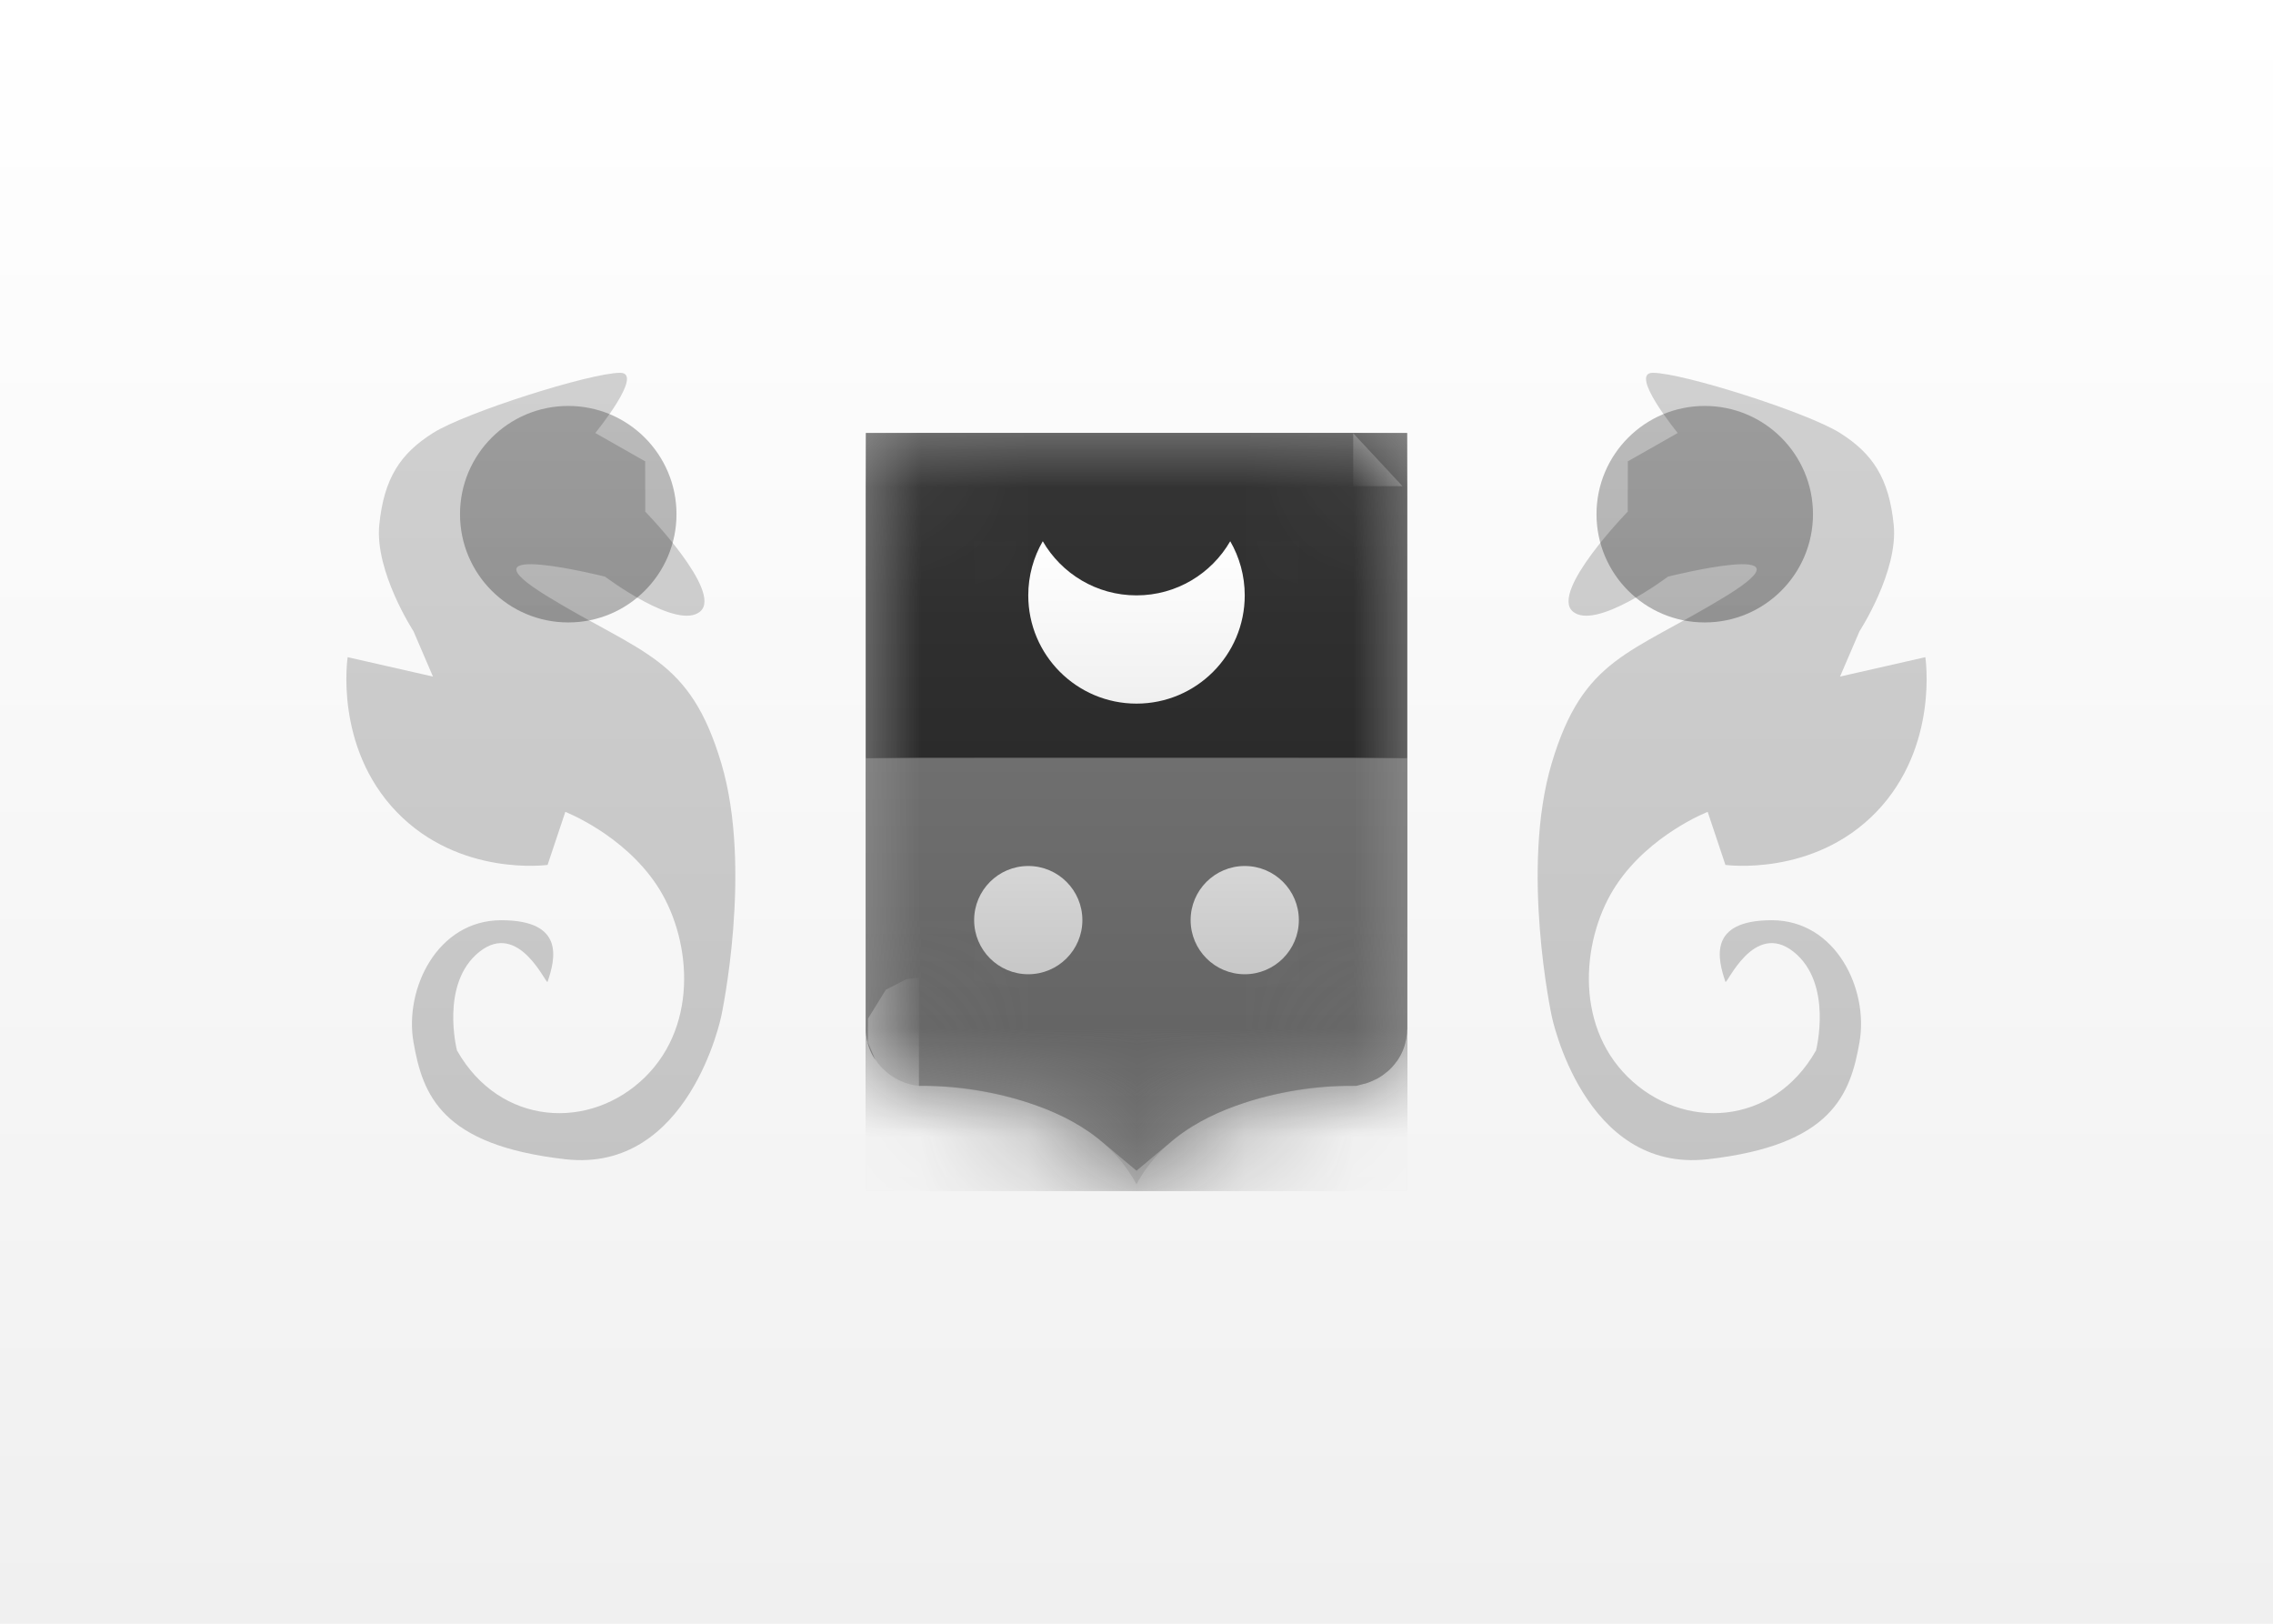<?xml version="1.0" encoding="UTF-8" standalone="no"?>
<svg
   xmlns:dc="http://purl.org/dc/elements/1.1/"
   xmlns:cc="http://creativecommons.org/ns#"
   xmlns:rdf="http://www.w3.org/1999/02/22-rdf-syntax-ns#"
   xmlns:svg="http://www.w3.org/2000/svg"
   xmlns="http://www.w3.org/2000/svg"
   xmlns:xlink="http://www.w3.org/1999/xlink"
   xmlns:sodipodi="http://sodipodi.sourceforge.net/DTD/sodipodi-0.dtd"
   xmlns:inkscape="http://www.inkscape.org/namespaces/inkscape"
   width="21px"
   height="15px"
   viewBox="0 0 21 15"
   version="1.1"
   id="svg88"
   sodipodi:docname="YT.svg"
   inkscape:version="1.0.2-2 (e86c870879, 2021-01-15)">
  <sodipodi:namedview
     pagecolor="#ffffff"
     bordercolor="#666666"
     borderopacity="1"
     objecttolerance="10"
     gridtolerance="10"
     guidetolerance="10"
     inkscape:pageopacity="0"
     inkscape:pageshadow="2"
     inkscape:window-width="704"
     inkscape:window-height="480"
     id="namedview90"
     showgrid="false"
     inkscape:zoom="52.761905"
     inkscape:cx="10.5"
     inkscape:cy="7.5"
     inkscape:window-x="0"
     inkscape:window-y="0"
     inkscape:window-maximized="0"
     inkscape:current-layer="svg88"
     inkscape:document-rotation="0" />
  <!-- Generator: sketchtool 46 (44423) - http://www.bohemiancoding.com/sketch -->
  <title
     id="title2">YT</title>
  <desc
     id="desc4">Created with sketchtool.</desc>
  <defs
     id="defs53">
    <linearGradient
       x1="50%"
       y1="0%"
       x2="50%"
       y2="100%"
       id="linearGradient-1">
      <stop
         stop-color="#FFFFFF"
         offset="0%"
         id="stop6" />
      <stop
         stop-color="#F0F0F0"
         offset="100%"
         id="stop8" />
    </linearGradient>
    <path
       d="M0,0.491 C0,0.22 0.215,0 0.498,0 L4.502,0 C4.777,0 5,0.228 5,0.491 L5,5.509 C5,5.78 4.782,6.008 4.499,6.031 C4.499,6.031 3,6 2.5,6.941 C2,6 0.501,6.031 0.501,6.031 C0.224,6.014 0,5.772 0,5.509 L0,0.491 Z"
       id="path-2" />
    <linearGradient
       x1="50%"
       y1="0%"
       x2="50%"
       y2="100%"
       id="linearGradient-4">
      <stop
         stop-color="#1B2CA9"
         offset="0%"
         id="stop12" />
      <stop
         stop-color="#132294"
         offset="100%"
         id="stop14" />
    </linearGradient>
    <rect
       id="path-5"
       x="0"
       y="0"
       width="5"
       height="3" />
    <filter
       x="-15.0%"
       y="-25.0%"
       width="130.0%"
       height="150.0%"
       filterUnits="objectBoundingBox"
       id="filter-6">
      <feMorphology
         radius="0.25"
         operator="dilate"
         in="SourceAlpha"
         result="shadowSpreadOuter1"
         id="feMorphology18" />
      <feOffset
         dx="0"
         dy="0"
         in="shadowSpreadOuter1"
         result="shadowOffsetOuter1"
         id="feOffset20" />
      <feColorMatrix
         values="0 0 0 0 0   0 0 0 0 0   0 0 0 0 0  0 0 0 0.06 0"
         type="matrix"
         in="shadowOffsetOuter1"
         id="feColorMatrix22" />
    </filter>
    <linearGradient
       x1="50%"
       y1="0%"
       x2="50%"
       y2="100%"
       id="linearGradient-7">
      <stop
         stop-color="#E6402C"
         offset="0%"
         id="stop25" />
      <stop
         stop-color="#D1321F"
         offset="100%"
         id="stop27" />
    </linearGradient>
    <rect
       id="path-8"
       x="0"
       y="3"
       width="5"
       height="4" />
    <filter
       x="-15.0%"
       y="-18.8%"
       width="130.0%"
       height="137.5%"
       filterUnits="objectBoundingBox"
       id="filter-9">
      <feMorphology
         radius="0.25"
         operator="dilate"
         in="SourceAlpha"
         result="shadowSpreadOuter1"
         id="feMorphology31" />
      <feOffset
         dx="0"
         dy="0"
         in="shadowSpreadOuter1"
         result="shadowOffsetOuter1"
         id="feOffset33" />
      <feColorMatrix
         values="0 0 0 0 0   0 0 0 0 0   0 0 0 0 0  0 0 0 0.06 0"
         type="matrix"
         in="shadowOffsetOuter1"
         id="feColorMatrix35" />
    </filter>
    <linearGradient
       x1="50%"
       y1="0%"
       x2="50%"
       y2="100%"
       id="linearGradient-10">
      <stop
         stop-color="#D0D0D0"
         offset="0%"
         id="stop38" />
      <stop
         stop-color="#C4C4C4"
         offset="100%"
         id="stop40" />
    </linearGradient>
    <linearGradient
       x1="50%"
       y1="0%"
       x2="50%"
       y2="100%"
       id="linearGradient-11">
      <stop
         stop-color="#262626"
         offset="0%"
         id="stop43" />
      <stop
         stop-color="#0D0D0D"
         offset="100%"
         id="stop45" />
    </linearGradient>
    <linearGradient
       x1="50%"
       y1="0%"
       x2="50%"
       y2="100%"
       id="linearGradient-12">
      <stop
         stop-color="#F7E04B"
         offset="0%"
         id="stop48" />
      <stop
         stop-color="#EAD135"
         offset="100%"
         id="stop50" />
    </linearGradient>
    <linearGradient
       x1="50%"
       y1="0%"
       x2="50%"
       y2="100%"
       id="linearGradient7217">
      <stop
         stop-color="#ffffff"
         offset="0%"
         id="stop127" />
      <stop
         stop-color="#f0f0f0"
         offset="100%"
         id="stop129" />
    </linearGradient>
    <linearGradient
       x1="50%"
       y1="0%"
       x2="50%"
       y2="100%"
       id="linearGradient4363">
      <stop
         stop-color="#353535"
         offset="0%"
         id="stop132" />
      <stop
         stop-color="#2b2b2b"
         offset="100%"
         id="stop134" />
    </linearGradient>
    <linearGradient
       x1="50%"
       y1="0%"
       x2="50%"
       y2="100%"
       id="linearGradient7906">
      <stop
         stop-color="#6f6f6f"
         offset="0%"
         id="stop137" />
      <stop
         stop-color="#5f5f5f"
         offset="100%"
         id="stop139" />
    </linearGradient>
    <linearGradient
       x1="50%"
       y1="0%"
       x2="50%"
       y2="100%"
       id="linearGradient8283">
      <stop
         stop-color="#d0d0d0"
         offset="0%"
         id="stop142" />
      <stop
         stop-color="#c4c4c4"
         offset="100%"
         id="stop144" />
    </linearGradient>
    <linearGradient
       x1="50%"
       y1="0%"
       x2="50%"
       y2="100%"
       id="linearGradient7312">
      <stop
         stop-color="#262626"
         offset="0%"
         id="stop147" />
      <stop
         stop-color="#0d0d0d"
         offset="100%"
         id="stop149" />
    </linearGradient>
    <linearGradient
       x1="50%"
       y1="0%"
       x2="50%"
       y2="100%"
       id="linearGradient1192">
      <stop
         stop-color="#d6d6d6"
         offset="0%"
         id="stop152" />
      <stop
         stop-color="#c7c7c7"
         offset="100%"
         id="stop154" />
    </linearGradient>
  </defs>
  <g
     id="Symbols"
     stroke="none"
     stroke-width="1"
     fill="none"
     fill-rule="evenodd">
    <g
       id="YT">
      <rect
         id="FlagBackground"
         fill="url(#linearGradient7217)"
         x="0"
         y="0"
         width="21"
         height="15" />
      <g
         id="Group-2"
         transform="translate(8, 4)">
        <mask
           id="mask-3"
           fill="white">
          <use
             xlink:href="#path-2"
             id="use56" />
        </mask>
        <g
           id="Rectangle-1413">
          <use
             fill="#d8d8d8"
             fill-rule="evenodd"
             xlink:href="#path-2"
             id="use59" />
          <path
             stroke="#979797"
             stroke-width="1"
             d="M4.5,0.5 L4.5,0.491 C4.5,0.498 4.499,0.5 4.5,0.5 Z M4.5,0.5 C4.5,0.5 4.501,0.5 4.502,0.5 L4.5,0.5 Z M0.5,0.5 L0.5,5.509 C0.5,5.51 0.52,5.531 0.49,5.531 C0.493,5.531 0.493,5.531 0.499,5.531 C0.842,5.527 1.293,5.579 1.75,5.744 C2.035,5.846 2.288,5.984 2.5,6.162 C2.712,5.984 2.965,5.846 3.25,5.744 C3.694,5.584 4.132,5.53 4.47,5.531 C4.49,5.526 4.5,5.514 4.5,5.509 L4.5,0.5 C4.5,0.5 4.5,0.5 4.5,0.5 L0.5,0.5 Z"
             id="path61" />
        </g>
        <g
           id="Rectangle-1414"
           mask="url(#mask-3)">
          <use
             fill="#000000"
             fill-opacity="1"
             filter="url(#filter-6)"
             xlink:href="#path-5"
             id="use64" />
          <use
             fill="url(#linearGradient4363)"
             fill-rule="evenodd"
             xlink:href="#path-5"
             id="use66" />
        </g>
        <g
           id="Rectangle-1414-Copy"
           mask="url(#mask-3)">
          <use
             fill="#000000"
             fill-opacity="1"
             filter="url(#filter-9)"
             xlink:href="#path-8"
             id="use69" />
          <use
             fill="url(#linearGradient7906)"
             fill-rule="evenodd"
             xlink:href="#path-8"
             id="use71" />
        </g>
      </g>
      <g
         id="Group"
         transform="translate(14, 3)">
        <path
           d="M1.039,1.726 L1.039,1.262 L1.5,1 C1.5,1 1.045,0.444 1.27,0.444 C1.545,0.444 2.699,0.81 3,1 C3.301,1.19 3.453,1.418 3.496,1.85 C3.538,2.281 3.18,2.831 3.18,2.831 L3,3.25 L3.788,3.071 C3.788,3.071 3.916,3.897 3.336,4.5 C2.755,5.103 1.941,4.99 1.941,4.99 L1.777,4.5 C1.777,4.5 1.246,4.706 0.934,5.174 C0.621,5.642 0.533,6.45 1.039,6.949 C1.545,7.448 2.38,7.406 2.778,6.704 C2.778,6.704 2.938,6.084 2.57,5.792 C2.202,5.501 1.953,6.103 1.941,6.07 C1.87,5.86 1.777,5.501 2.369,5.501 C2.961,5.501 3.265,6.137 3.18,6.626 C3.095,7.115 2.924,7.579 1.777,7.709 C0.631,7.839 0.336,6.386 0.336,6.386 C0.336,6.386 0.044,5.03 0.336,4.051 C0.628,3.071 1.061,3.047 1.941,2.51 C2.821,1.972 1.41,2.327 1.41,2.327 C1.41,2.327 0.74,2.831 0.53,2.648 C0.32,2.464 1.039,1.726 1.039,1.726 Z"
           id="Rectangle-1411"
           fill="url(#linearGradient8283)" />
        <circle
           id="Oval-280"
           fill-opacity="0.3"
           fill="url(#linearGradient7312)"
           cx="1.75"
           cy="1.75"
           r="1" />
      </g>
      <g
         id="Group-Copy"
         transform="translate(5, 7) scale(-1, 1) translate(-5, -7) translate(3, 3)">
        <path
           d="M1.039,1.726 L1.039,1.262 L1.5,1 C1.5,1 1.045,0.444 1.27,0.444 C1.545,0.444 2.699,0.81 3,1 C3.301,1.19 3.453,1.418 3.496,1.85 C3.538,2.281 3.18,2.831 3.18,2.831 L3,3.25 L3.788,3.071 C3.788,3.071 3.916,3.897 3.336,4.5 C2.755,5.103 1.941,4.99 1.941,4.99 L1.777,4.5 C1.777,4.5 1.246,4.706 0.934,5.174 C0.621,5.642 0.533,6.45 1.039,6.949 C1.545,7.448 2.38,7.406 2.778,6.704 C2.778,6.704 2.938,6.084 2.57,5.792 C2.202,5.501 1.953,6.103 1.941,6.07 C1.87,5.86 1.777,5.501 2.369,5.501 C2.961,5.501 3.265,6.137 3.18,6.626 C3.095,7.115 2.924,7.579 1.777,7.709 C0.631,7.839 0.336,6.386 0.336,6.386 C0.336,6.386 0.044,5.03 0.336,4.051 C0.628,3.071 1.061,3.047 1.941,2.51 C2.821,1.972 1.41,2.327 1.41,2.327 C1.41,2.327 0.74,2.831 0.53,2.648 C0.32,2.464 1.039,1.726 1.039,1.726 Z"
           id="path78"
           fill="url(#linearGradient8283)" />
        <circle
           id="circle80"
           fill-opacity="0.3"
           fill="url(#linearGradient7312)"
           cx="1.75"
           cy="1.75"
           r="1" />
      </g>
      <path
         d="M9.634,5 C9.549,5.147 9.5,5.318 9.5,5.5 C9.5,6.052 9.948,6.5 10.5,6.5 C11.052,6.5 11.5,6.052 11.5,5.5 C11.5,5.318 11.451,5.147 11.366,5 C11.193,5.299 10.87,5.5 10.5,5.5 C10.13,5.5 9.807,5.299 9.634,5 L9.634,5 Z"
         id="Combined-Shape"
         fill="url(#linearGradient7217)" />
      <path
         d="M9.5,9 C9.224,9 9,8.776 9,8.5 C9,8.224 9.224,8 9.5,8 C9.776,8 10,8.224 10,8.5 C10,8.776 9.776,9 9.5,9 Z M11.5,9 C11.224,9 11,8.776 11,8.5 C11,8.224 11.224,8 11.5,8 C11.776,8 12,8.224 12,8.5 C12,8.776 11.776,9 11.5,9 Z"
         id="path84"
         fill="url(#linearGradient1192)" />
    </g>
  </g>
</svg>
